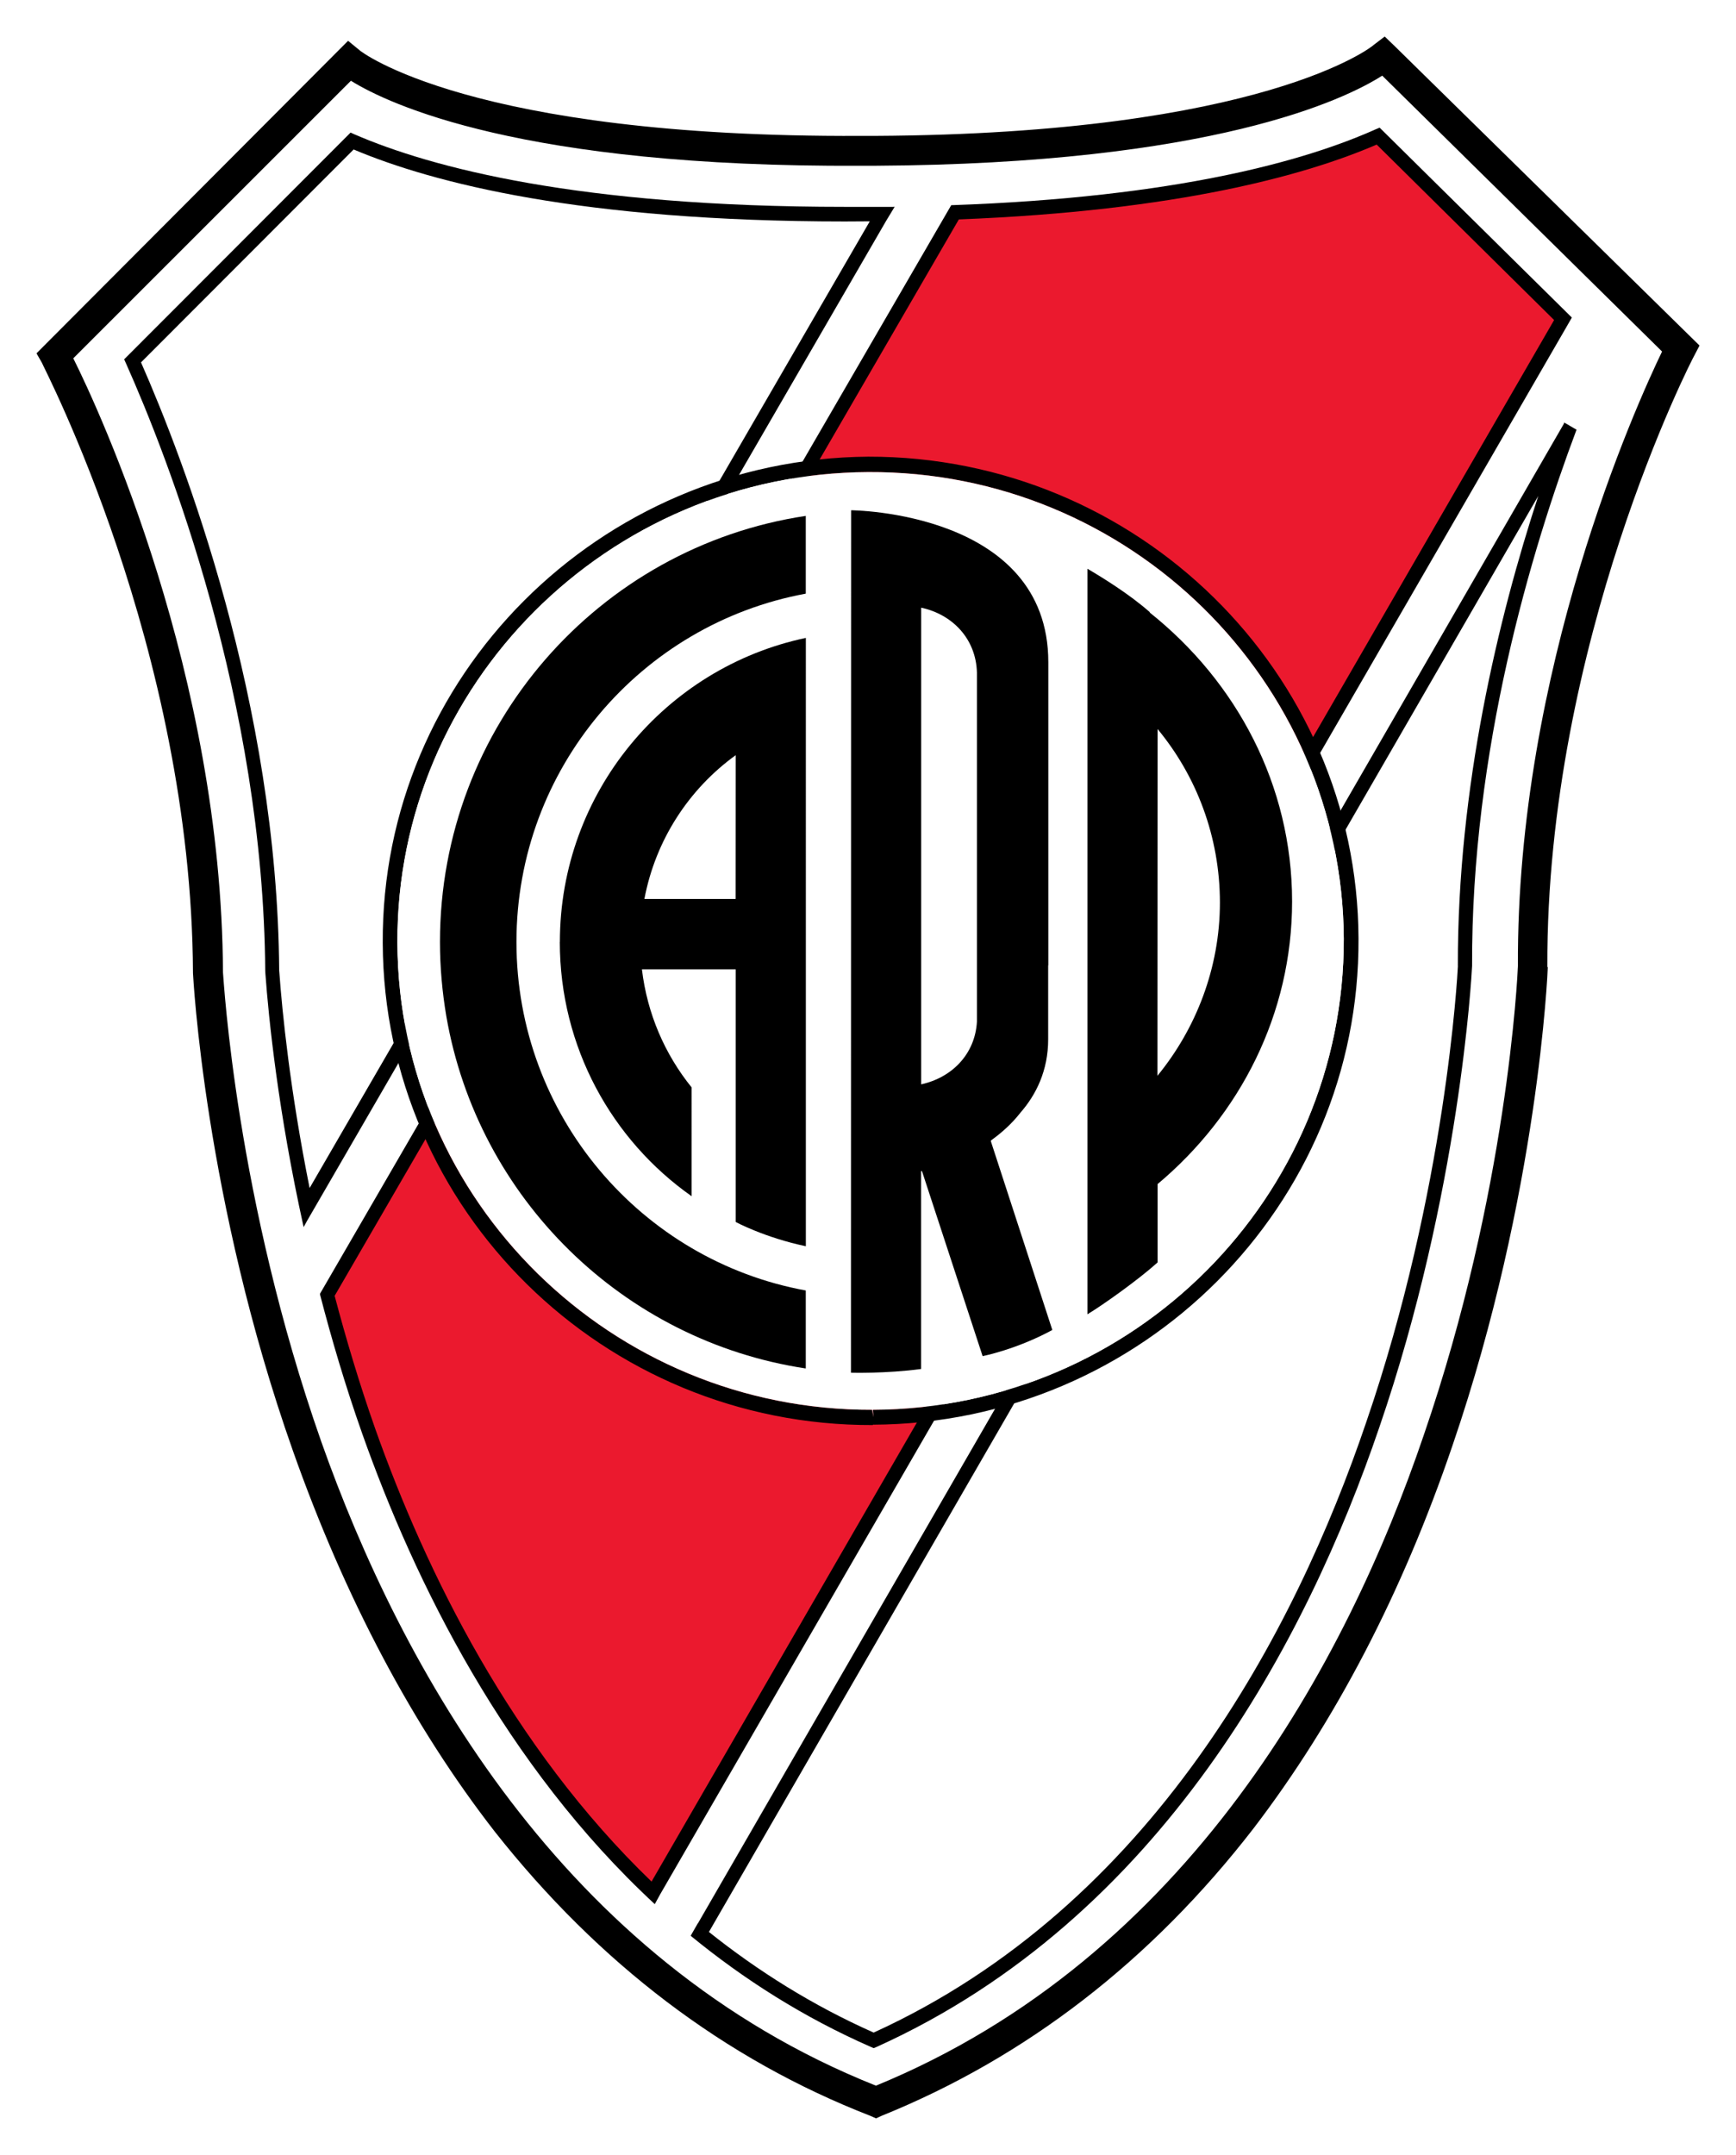 <?xml version="1.0" encoding="UTF-8" standalone="no"?>
<svg
   xmlns:dc="http://purl.org/dc/elements/1.1/"
   xmlns:cc="http://creativecommons.org/ns#"
   xmlns:rdf="http://www.w3.org/1999/02/22-rdf-syntax-ns#"
   xmlns:svg="http://www.w3.org/2000/svg"
   xmlns="http://www.w3.org/2000/svg"
   xmlns:xlink="http://www.w3.org/1999/xlink"
   width="23.785mm"
   height="29.511mm"
   viewBox="0 0 23.785 29.511"
   version="1.1"
   id="svg8">
  <defs
     id="defs2" />
  <path
     id="path473"
     d="m 18.96,0.777 c 0,0 -1.485,1.279 -7.078,1.288 C 6.282,2.106 4.78,0.836 4.78,0.836 L 0.754,4.876 c 0,0 2.079,3.899 2.102,8.447 0,0 0.566,12.104 9.146,15.465 8.545,-3.429 8.999,-15.55 8.999,-15.55 -0.025,-4.545 2.026,-8.464 2.026,-8.464 z m 0,0"
     style="fill:#ffffff;fill-opacity:1;fill-rule:nonzero;stroke:none;stroke-width:0.721" />
  <path
     id="path481"
     d="M 13.055,2.923 4.495,17.707 c 0.676,2.648 2.015,5.765 4.457,8.179 L 21.403,4.389 18.901,1.875 c 0,0 -1.586,0.89 -5.846,1.048"
     style="fill:#eb192e;fill-opacity:1;fill-rule:nonzero;stroke:none;stroke-width:0.721" />
  <g
     id="g360">
    <path
       id="path475"
       d="m 3.055,13.317 c 0.012,0.124 0.177,3.099 1.347,6.427 1.09,3.08 3.291,7.103 7.599,8.819 4.285,-1.758 6.452,-5.807 7.506,-8.909 1.147,-3.33 1.285,-6.297 1.29,-6.424 -0.02,-4.063 1.62,-7.681 1.975,-8.416 L 18.938,1.036 c -0.507,0.324 -2.33,1.209 -6.948,1.234 h -0.194 C 7.152,2.295 5.321,1.425 4.808,1.106 L 1.004,4.907 C 1.371,5.64 3.036,9.246 3.055,13.317 m 8.948,15.694 -0.076,-0.034 C 9.93,28.202 8.206,26.889 6.783,25.089 5.659,23.646 4.726,21.885 4.013,19.868 2.799,16.433 2.647,13.362 2.644,13.329 v -0.006 C 2.624,8.882 0.584,5.008 0.573,4.966 L 0.5,4.839 4.769,0.559 4.924,0.686 c 0.006,0.012 1.519,1.2 6.869,1.175 h 0.197 c 5.317,-0.028 6.824,-1.231 6.83,-1.245 l 0.152,-0.116 0.135,0.13 4.178,4.102 -0.07,0.135 c -0.025,0.037 -2.029,3.928 -2.015,8.371 l 0.006,0.012 c 0,0.028 -0.124,3.094 -1.305,6.545 -0.69,2.029 -1.612,3.787 -2.725,5.243 -1.403,1.814 -3.119,3.139 -5.1,3.939 z m 0,0"
       style="fill:#000000;fill-opacity:1;fill-rule:nonzero;stroke:none;stroke-width:0.721" />
    <g
       id="g353">
      <path
         id="path485"
         d="M 4.242,16.27 C 3.974,14.934 3.867,13.867 3.827,13.314 l -0.002,-0.022 C 3.8,9.621 2.515,6.288 1.932,4.963 L 4.845,2.047 C 5.927,2.504 7.964,3.033 11.576,3.033 l 0.341,-0.002 z M 12.139,3.028 12.257,2.833 h -0.002 v -0.002 l -0.014,0.002 c -0.09,0 -0.18,0 -0.27,0 H 11.576 c -3.649,0 -5.666,-0.538 -6.717,-0.992 l -0.056,-0.025 -3.102,3.105 0.028,0.062 c 0.566,1.268 1.879,4.618 1.905,8.314 l 0.002,0.034 c 0.045,0.62 0.175,1.896 0.524,3.474 l 0.045,-0.082 z m 0,0"
         style="fill:#000000;fill-opacity:1;fill-rule:nonzero;stroke:none;stroke-width:0.721" />
      <path
         id="path487"
         d="M 5.14,19.564 C 4.921,18.941 4.74,18.332 4.585,17.746 L 13.137,3.005 C 16.14,2.887 17.89,2.399 18.862,1.98 L 21.293,4.383 8.927,25.768 C 7.008,23.92 5.836,21.527 5.14,19.564 M 21.437,4.521 l 0.099,-0.172 -2.634,-2.601 -0.059,0.025 c -0.952,0.425 -2.713,0.93 -5.807,1.037 l -0.002,-0.002 -8.65,14.91 h 0.002 l -0.002,0.008 c 0.158,0.609 0.347,1.251 0.578,1.905 0.724,2.046 1.961,4.55 4.009,6.446 l 0.076,-0.138 z m 0,0"
         style="fill:#000000;fill-opacity:1;fill-rule:nonzero;stroke:none;stroke-width:0.721" />
      <path
         id="path489"
         d="m 19.975,13.227 c -0.006,0.121 -0.163,3.071 -1.257,6.252 -0.969,2.854 -2.927,6.616 -6.748,8.357 C 11.133,27.464 10.384,26.993 9.713,26.458 L 21.076,6.792 c -0.544,1.662 -1.107,3.981 -1.102,6.435 m 1.626,-7.34 v -0.002 l -0.169,-0.099 c 0,0.008 -0.002,0.012 -0.006,0.02 L 9.563,26.339 c -0.002,0 -0.002,0 -0.002,0 L 9.463,26.51 c 0,0 0,0 0.002,0 l -0.002,0.002 h 0.002 c 0.727,0.595 1.544,1.116 2.468,1.521 l 0.037,0.016 0.039,-0.016 c 3.908,-1.764 5.903,-5.59 6.889,-8.486 1.102,-3.209 1.265,-6.184 1.271,-6.317 -0.012,-2.95 0.814,-5.703 1.428,-7.337 z m 0,0"
         style="fill:#000000;fill-opacity:1;fill-rule:nonzero;stroke:none;stroke-width:0.721" />
    </g>
  </g>
  <g
     id="g370">
    <path
       id="path491"
       d="m 11.897,6.465 c -3.573,0.016 -6.469,2.916 -6.452,6.449 0.014,3.539 2.941,6.404 6.506,6.393 l 0.014,0.101 -0.006,-0.101 c 3.575,-0.014 6.461,-2.913 6.452,-6.452 -0.02,-3.536 -2.939,-6.407 -6.514,-6.39 m 0.062,13.045 v 0.006 C 8.27,19.529 5.258,16.569 5.244,12.915 5.224,9.269 8.206,6.282 11.896,6.254 c 3.682,-0.006 6.703,2.95 6.717,6.599 0.02,3.654 -2.967,6.644 -6.655,6.658"
       style="fill:#000000;fill-opacity:1;fill-rule:nonzero;stroke:none;stroke-width:0.721" />
    <path
       id="path493"
       d="m 11.897,6.465 c -3.573,0.016 -6.469,2.916 -6.452,6.449 0.014,3.539 2.941,6.404 6.506,6.393 l 0.014,0.101 -0.006,-0.101 c 3.575,-0.014 6.461,-2.913 6.452,-6.452 -0.02,-3.536 -2.939,-6.407 -6.514,-6.39"
       style="fill:#ffffff;fill-opacity:1;fill-rule:nonzero;stroke:none;stroke-width:0.721" />
  </g>
  <g
     id="g366">
    <path
       id="path495"
       d="M 11.04,17.673 C 8.786,17.262 7.076,15.278 7.076,12.9 c 0,-2.378 1.71,-4.356 3.964,-4.77 V 7.065 C 8.203,7.491 6.028,9.942 6.028,12.9 c 0,0.347 0.031,0.685 0.087,1.017 0.431,2.491 2.42,4.446 4.925,4.824 z m 0,0"
       style="fill:#000000;fill-opacity:1;fill-rule:nonzero;stroke:none;stroke-width:0.721" />
    <path
       id="path497"
       d="M 10.079,12.311 H 8.829 c 0.152,-0.806 0.609,-1.505 1.251,-1.969 z m -2.409,0.589 c 0,1.443 0.716,2.716 1.806,3.482 V 14.892 C 9.11,14.439 8.868,13.886 8.795,13.275 h 1.285 v 3.46 c 0,0 0.397,0.214 0.961,0.332 V 8.736 C 9.116,9.142 7.671,10.855 7.671,12.9"
       style="fill:#000000;fill-opacity:1;fill-rule:nonzero;stroke:none;stroke-width:0.721" />
    <path
       id="path499"
       d="m 15.858,14.734 0.002,-4.75 c 0.532,0.642 0.854,1.474 0.854,2.378 0,0.896 -0.33,1.73 -0.857,2.372 M 15.753,8.389 V 8.383 C 15.469,8.133 15.1,7.907 14.899,7.789 V 17.999 c 0.211,-0.127 0.696,-0.471 0.961,-0.71 v -1.073 c 1.13,-0.947 1.843,-2.33 1.843,-3.871 0,-1.589 -0.758,-3.006 -1.95,-3.956"
       style="fill:#000000;fill-opacity:1;fill-rule:nonzero;stroke:none;stroke-width:0.721" />
    <path
       id="path501"
       d="m 12.621,8.322 c 0.431,0.093 0.752,0.428 0.764,0.89 V 13.991 c -0.025,0.445 -0.341,0.766 -0.764,0.859 z m 0.842,10.25 c 0,0 0.462,-0.09 0.955,-0.358 l -0.842,-2.584 0.002,-0.012 c 0.149,-0.107 0.287,-0.231 0.403,-0.38 0.214,-0.245 0.38,-0.575 0.38,-1.006 v -1.011 h 0.002 V 9.07 c 0,-2.068 -2.702,-2.082 -2.702,-2.082 L 11.659,18.799 c 0,0 0.479,0.014 0.961,-0.051 v -2.71 h 0.012 z m 0,0"
       style="fill:#000000;fill-opacity:1;fill-rule:nonzero;stroke:none;stroke-width:0.721" />
  </g>
  <use
     height="100%"
     width="100%"
     xlink:href="#glyph3-1"
     x="186.992"
     y="49.888"
     id="use519"
     style="fill:#000000;fill-opacity:1"
     transform="matrix(0.353,0,0,0.353,-1.014,-2.22)" />
  <use
     height="100%"
     width="100%"
     xlink:href="#glyph7-3"
     x="181.743"
     y="384.355"
     id="use807"
     style="fill:#ffffff;fill-opacity:1"
     transform="matrix(0.353,0,0,0.353,-1.014,-2.22)" />
</svg>
